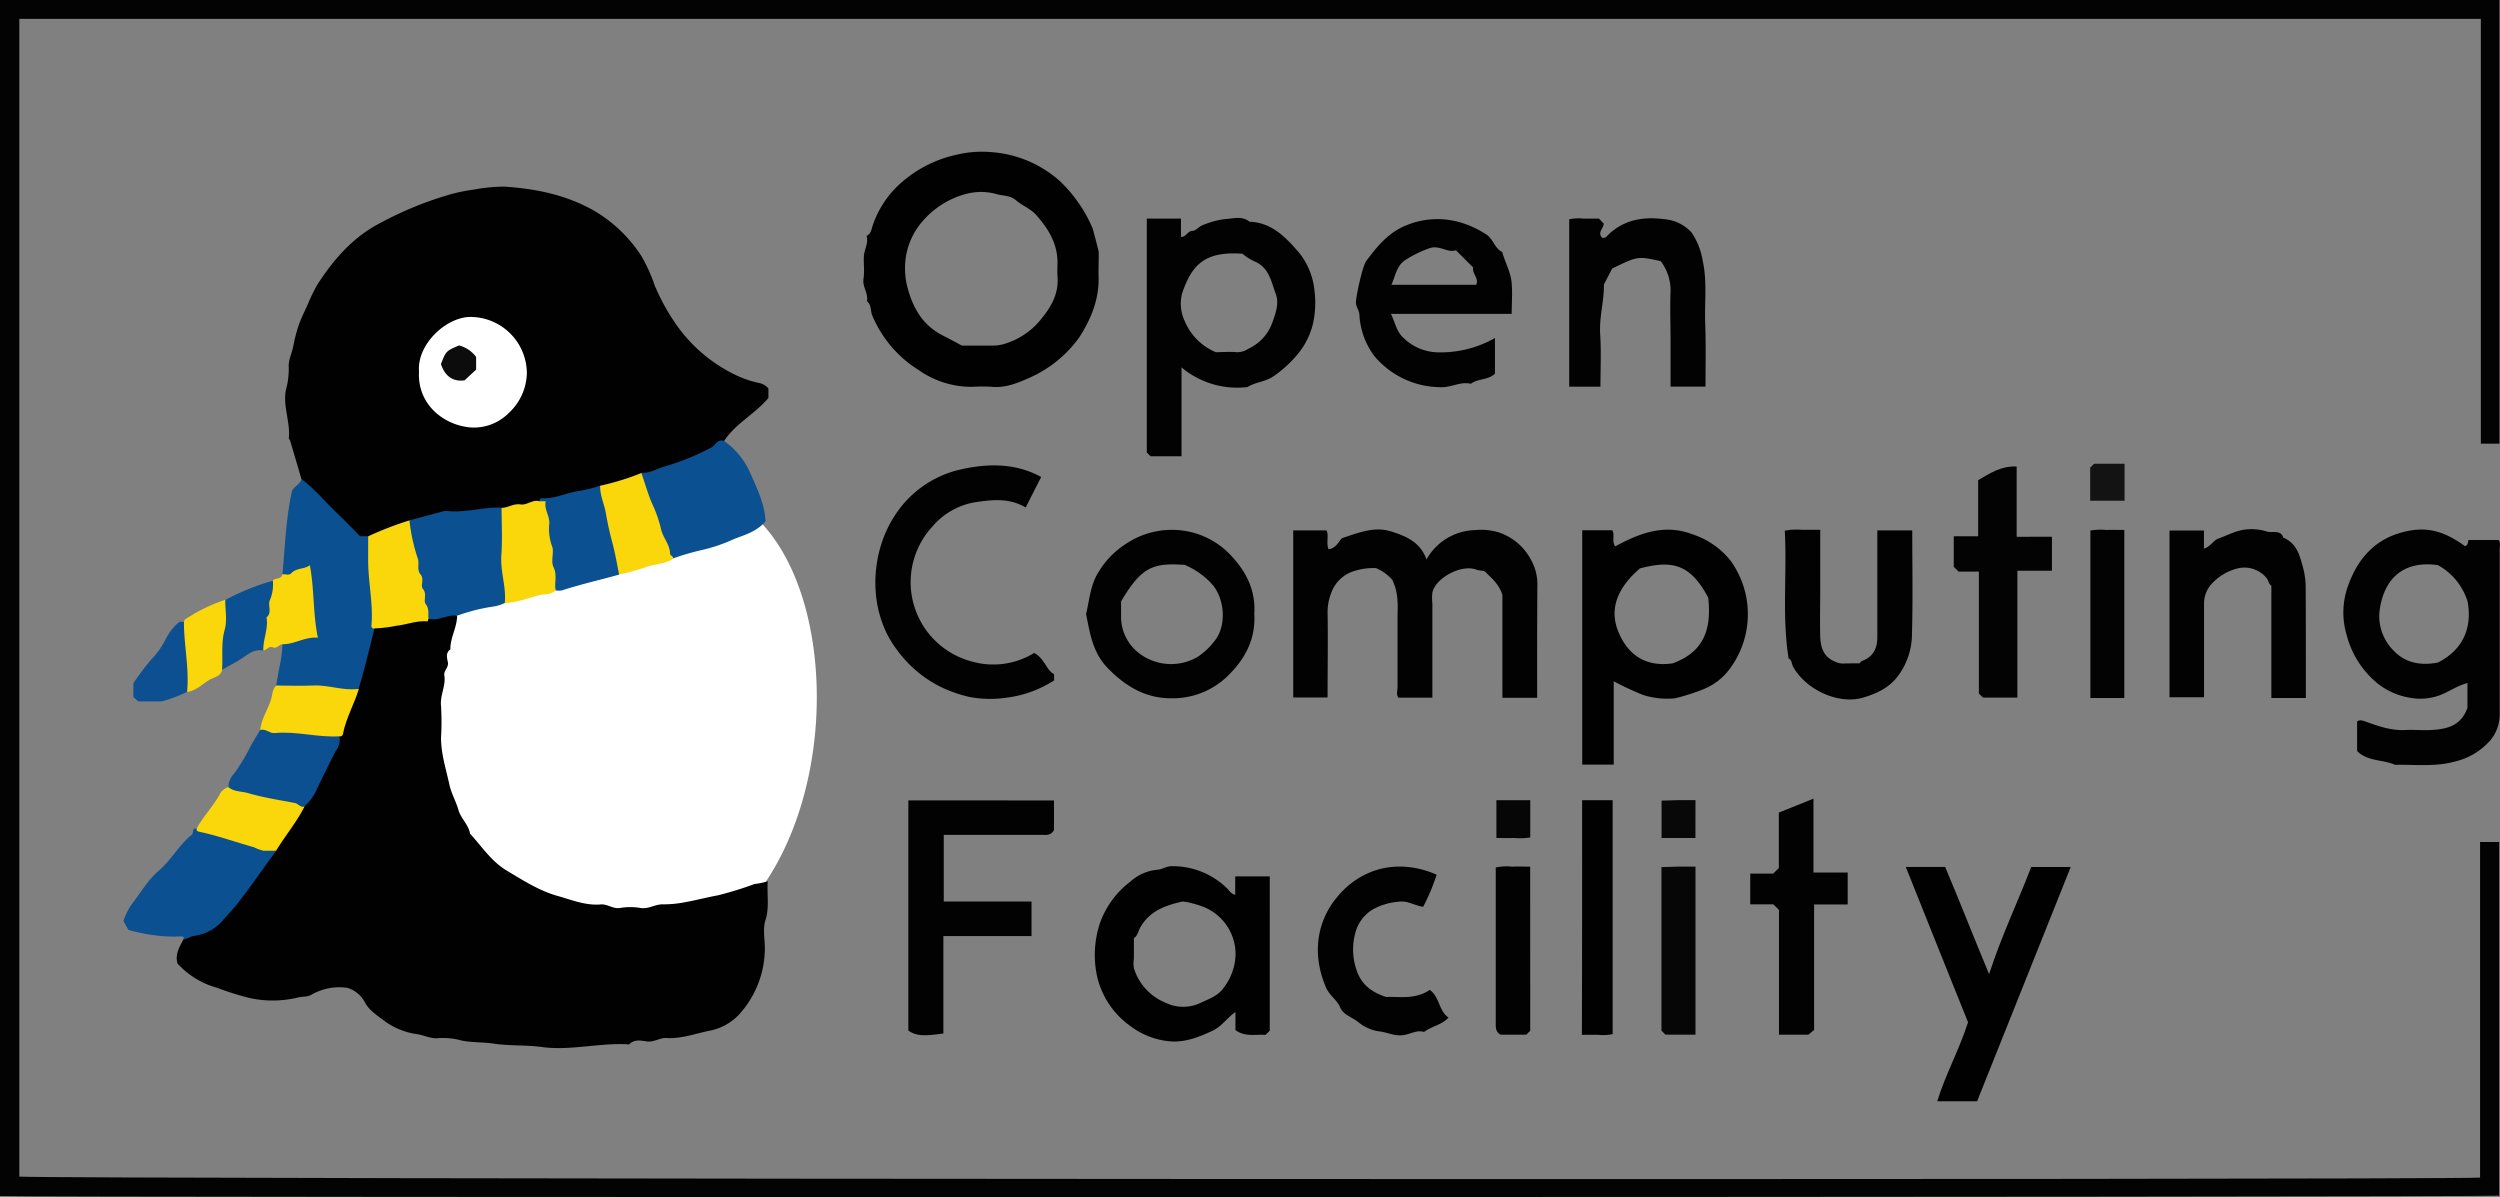 <svg id="Layer_1" data-name="Layer 1" xmlns="http://www.w3.org/2000/svg" viewBox="0 0 491.63 235.42"><rect x="0" y="0" width="491.63" height="235.42" fill="#808080" stroke="none"/><title>temp</title><path d="M138.88,389.46a44.79,44.79,0,0,1,7.53-8.74c14.71-13.38,39.88-20.22,53.89-11.69,22.7,13.83,21.73,71.49-8,87.49-14.17,7.63-34.82,5.74-48-6C126.29,434.49,128.41,405.77,138.88,389.46Z" transform="translate(-55.48 -270.2)" fill="#fff"/><path d="M547,357.45V270.2H55.48v235.2c4.21.32,488.83.25,491.47-.07V435.78h-3.76v66c-11.27.51-481.33.29-483.91-.2V273.91H543.34v83.54Z" transform="translate(-55.48 -270.2)" fill="#030303"/><path d="M145.37,391.27c0,2.3-1.37,4.33-1.32,6.63-1,.69-.64,1.76-.49,2.57.19,1-.86,1.58-.7,2.57.33,2-.88,3.9-.65,6a51.94,51.94,0,0,1,0,6.24c0,3.21,1,6.21,1.66,9.29.4,1.75,1.3,3.25,1.76,4.9s2,2.91,2.29,4.68c2.32,2.51,4.18,5.45,7.24,7.27,3.24,1.94,6.43,4,10.09,5,2.74.78,5.44,1.89,8.37,1.64,1.35-.11,2.4.93,3.81.69a12.17,12.17,0,0,1,4,0c1.6.27,2.9-.75,4.43-.71a21.8,21.8,0,0,0,4.45-.44c2.13-.39,4.22-.94,6.34-1.33a67.82,67.82,0,0,0,7.22-2.23,15.5,15.5,0,0,0,2.59-.53c-.19,2.69.36,5.1-.46,7.67-.6,1.89,0,4.13-.13,6.21a19.35,19.35,0,0,1-5.23,12.51,10.84,10.84,0,0,1-5.91,3.05c-2.69.58-5.36,1.55-8.2,1.38-1.29-.08-2.4.85-3.81.67-1.13-.14-2.46-.5-3.49.55-.1.1-.4,0-.61,0-5.55-.24-11.07,1.3-16.59.55-3.16-.43-6.33-.2-9.42-.66-2.12-.32-4.25-.21-6.3-.6a13.49,13.49,0,0,0-4.44-.5c-1.59.24-2.94-.58-4.42-.78a14,14,0,0,1-6.62-2.78c-1.31-1-2.7-1.84-3.58-3.44a5.76,5.76,0,0,0-3.47-2.88,11,11,0,0,0-7.07,1.36c-.9.5-1.74.3-2.59.53a21.21,21.21,0,0,1-9.38.15,53.93,53.93,0,0,1-6.62-2.07,16.2,16.2,0,0,1-7.74-4.77c-.5-1.77.37-3.24,1.18-4.72a1.66,1.66,0,0,1,1-1.08c4.78-1,7.44-4.66,10.12-8.24,2.12-2.82,4.33-5.58,6.27-8.54s4-5.81,5.84-8.77a71,71,0,0,0,6.84-13.53c1.09-3.26,2.49-6.4,3.43-9.71,1-2.75,1.61-5.59,2.33-8.4a5.45,5.45,0,0,1,1.63-3.28c3.42-1.27,7.09-1.35,10.6-2.17C141.64,391.19,143.51,389.92,145.37,391.27Z" transform="translate(-55.48 -270.2)" fill="#010101"/><path d="M114.76,364.41c-.73-2.5-1.47-5-2.21-7.51,0-.18-.29-.35-.27-.5.32-3.18-1.17-6.25-.6-9.41a16.2,16.2,0,0,0,.59-4.43c-.14-1.52.62-2.87.89-4.31a29.11,29.11,0,0,1,1.11-4.22c.48-1.36,1.14-2.65,1.75-4a31.06,31.06,0,0,1,1.89-3.89c3.25-5,7-9.37,12.53-12.18a68.8,68.8,0,0,1,12.8-5.3,32.68,32.68,0,0,1,5.45-1.18,33.31,33.31,0,0,1,6-.58c6.22.42,12.19,1.63,17.69,4.78a27.83,27.83,0,0,1,9.24,8.88,32.7,32.7,0,0,1,2.61,5.79,42.34,42.34,0,0,0,4.55,8.13,30.26,30.26,0,0,0,11.63,9.59,20.92,20.92,0,0,0,4.67,1.52,3.33,3.33,0,0,1,1.51,1v1.86c-2.57,3.13-6.46,5-8.72,8.47-1.71,2.29-4.35,3.15-6.81,4.17a60.61,60.61,0,0,1-9.17,3c-2.75.88-5.49,1.81-8.32,2.43q-6,1.56-12,2.91c-2.47.64-5,1-7.51,1.43-5.8.71-11.72.48-17.34,2.42-2.94.67-5.65,2.05-8.52,2.93a2.88,2.88,0,0,1-2.62-.52C121.76,372.09,117.67,368.82,114.76,364.41Z" transform="translate(-55.48 -270.2)" fill="#010101"/><path d="M271.55,319.79c0-.22-1.14-4.56-1.25-4.79a27.78,27.78,0,0,0-6.42-9.21,22.65,22.65,0,0,0-13.24-5.66,21.5,21.5,0,0,0-6.93.47A24.2,24.2,0,0,0,232.86,306a19.33,19.33,0,0,0-5.84,8.79c-.17.52-.26,1.43-1.13,1.79.44,1.42-.46,2.68-.53,4.06s.16,2.94-.07,4.36c-.26,1.61,1,2.89.67,4.43.88.67.69,1.8,1,2.68a23.1,23.1,0,0,0,9.1,10.81,18.12,18.12,0,0,0,10.77,3.35,27.46,27.46,0,0,1,3.74,0c2.68.23,5-.73,7.38-1.79a23.93,23.93,0,0,0,9.75-7.91c2.37-3.67,4-7.64,3.81-12.15C271.5,322.91,271.55,321.35,271.55,319.79Zm-11.11,12.88a14.64,14.64,0,0,1-7.51,5.18,8.14,8.14,0,0,1-2,.31c-2.18,0-4.36,0-6.29,0-1.31-.7-2.41-1.31-3.54-1.87-3.85-1.92-5.85-4.92-7.08-9.25a14.86,14.86,0,0,1-.44-6,13.86,13.86,0,0,1,2.75-6.63,17.06,17.06,0,0,1,9.3-6.12,11.36,11.36,0,0,1,5.53,0c1.35.46,2.92.25,4.14,1.31s3,1.72,4,2.94c2.29,2.59,4.12,5.51,4.14,9.18,0,.94-.07,1.88,0,2.81C263.72,327.75,262.32,330.38,260.44,332.67Z" transform="translate(-55.48 -270.2)" fill="#010101"/><path d="M357.76,407.43h-6.83V387.19c-.77-2.34-2.24-3.34-3.4-4.59-.56-.24-1.14-.16-1.73-.38-2.92-1.11-8,1.6-8.64,4.51a9.91,9.91,0,0,0,0,2.18V407.4h-6.67c-.49-.6-.18-1.45-.18-2.23,0-4.47,0-8.94,0-13.42,0-2.32.29-4.68-1-7.47a8.52,8.52,0,0,0-3.25-2.36,12.29,12.29,0,0,0-4.19.55,6.88,6.88,0,0,0-4.47,4,10.53,10.53,0,0,0-.85,4c.1,5.6,0,11.2,0,16.89H309.8V374.5h6.53c.53,1.08-.1,2.37.4,3.7,1.64-.16,2.08-1.84,2.75-2.2,3.45-1.16,6.37-2.28,9.53-1.3,3,.93,5.78,2.12,7,5.52a11.26,11.26,0,0,1,9.61-5.78,11.68,11.68,0,0,1,4.76.51,11.17,11.17,0,0,1,6.32,5.62,9.76,9.76,0,0,1,1.11,4.53C357.75,392.48,357.76,399.86,357.76,407.43Z" transform="translate(-55.48 -270.2)" fill="#020202"/><path d="M546.84,376.39h-5.9c-.22.45,0,.94-.71,1.22-4.56-3.32-8.14-4-12.93-2.56-5.35,1.61-8.45,5.63-10.15,10.58a15.39,15.39,0,0,0-.19,9.46,18.09,18.09,0,0,0,6.2,9.61,13.67,13.67,0,0,0,6.07,2.68,11.06,11.06,0,0,0,5.69-.34c2-.66,3.69-2,5.79-2.51v4.87c-1.29,3.6-4.09,4.17-7.05,4.35-1.66.1-3.33-.07-5,0-2.75.19-5.29-.69-7.79-1.58-.74-.26-1.27-.5-1.86-.09v5.81c2.13,2.12,5.07,1.63,7.44,2.71,4-.07,8,.44,11.91-.67a13.31,13.31,0,0,0,6.31-3.57,7.91,7.91,0,0,0,2.38-5.58c0-10.72,0-21.44,0-32.16C547,377.87,547.31,377,546.84,376.39Zm-11.94,24.1c-3.43.66-6.37.05-8.6-2.23a9.61,9.61,0,0,1-2.92-7.43c.42-4.8,3.09-10.66,11.51-9.5a12.35,12.35,0,0,1,5.87,7.24C541.59,393.36,540.12,397.84,534.9,400.49Z" transform="translate(-55.48 -270.2)" fill="#020202"/><path d="M314,327.55a14.24,14.24,0,0,0-2.92-7.5c-2.59-3-5.37-6.09-9.87-6.24-1.45-1.21-3.18-.62-4.74-.54a16.75,16.75,0,0,0-4.47,1.2c-.72.25-1.33,1.12-2,1.13-1,0-1.22,1.24-2.28,1.19v-3.6H281c0,15.59,0,30.86,0,46l.74.74h6.09V342.45a17,17,0,0,0,13,3.86c1.55-1,3.47-1,5.08-2.11a23,23,0,0,0,4.92-4.55,14.49,14.49,0,0,0,3.09-7.11A19.38,19.38,0,0,0,314,327.55Zm-8.38,6.25a8.94,8.94,0,0,1-4.68,5,3.88,3.88,0,0,1-2.23.66c-1.44-.13-2.9,0-4.14,0a11.36,11.36,0,0,1-6.12-6.14,8,8,0,0,1-.47-5.56c1.86-5.27,4.2-8.22,11.83-7.66a10.79,10.79,0,0,0,2.47,1.55c2.76,1.21,3.16,3.85,4,6.12C307.12,329.75,306.35,331.81,305.63,333.8Z" transform="translate(-55.48 -270.2)" fill="#020202"/><path d="M395.84,380.51a15.82,15.82,0,0,0-7.43-5.2c-5.63-2.19-10.53-.23-15.31,2.34-.73-1.13,0-2.25-.56-3.17h-5.91v46.08h6.19V404.17a57.48,57.48,0,0,0,5.74,2.68,15.62,15.62,0,0,0,6.28.68,40.76,40.76,0,0,0,5.79-1.86,12,12,0,0,0,4.94-3.85A18,18,0,0,0,395.84,380.51Zm-11.43,20.14c-6.09.87-9.18-2.51-10.7-6.27s-.87-8,4.28-12.41c6.64-1.75,10-.61,13.42,5.75C392,393.4,391,398.25,384.41,400.65Z" transform="translate(-55.48 -270.2)" fill="#010101"/><path d="M305.18,442.55h-6.79v3.63a2.43,2.43,0,0,1-1.33-1,15.25,15.25,0,0,0-11.2-4.64c-1.09,0-1.84.67-2.86.7a9.14,9.14,0,0,0-5.24,2.34,17.6,17.6,0,0,0-6.05,8.38,20,20,0,0,0-.61,9.62,16.44,16.44,0,0,0,6.57,10.32,15.14,15.14,0,0,0,8.08,3.1c3,.17,5.59-.9,8.2-2.11,1.73-.8,2.76-2.44,4.48-3.69v3.57c1.93,1.42,4,.78,5.91.95l.84-.84Zm-9,21.81c-1.1,1.71-3.09,2.32-4.88,3.18a7.92,7.92,0,0,1-6.63-.16,10.71,10.71,0,0,1-6.21-6.79,6.41,6.41,0,0,1,0-1.86v-4.05c.75-.45.84-1.33,1.21-2,1.79-3.27,4.87-4.39,8.18-5.16.72-.17,3.88.78,4.78,1.23a10,10,0,0,1,5.82,9.39A11.21,11.21,0,0,1,296.18,464.36Z" transform="translate(-55.48 -270.2)" fill="#010101"/><path d="M262.75,427.61v5.82c-.55,1-1.38,1-2.22.95H241.07v13.11h17.26v6.79H241v19.16c-4.08.57-5.37.46-6.89-.57V427.6Z" transform="translate(-55.48 -270.2)" fill="#020202"/><path d="M352.75,325.84c-.17-2.14-1.29-4-1.85-6.09-1.61-.73-1.72-2.73-3.43-3.62a18.73,18.73,0,0,0-5.59-2.4,16,16,0,0,0-9.55.66c-3.7,1.39-6,4.2-8.2,7.17-.72,1-2.05,7.08-2,8.23.06.89.73,1.54.69,2.55a14.92,14.92,0,0,0,2.88,7.82,17.1,17.1,0,0,0,13.36,6.18c1.94,0,3.71-1.15,5.67-.67,1.42-1.07,3.46-.7,4.74-2v-7a21.68,21.68,0,0,1-11.28,2.82,10,10,0,0,1-6.68-2.81c-1.42-1.26-1.64-3-2.5-4.76h23.74C352.78,329.76,352.91,327.79,352.75,325.84Zm-7,.37H329.11c.78-1.75,1-3.68,2.66-4.83a23,23,0,0,1,4.63-2.3c2.11-.86,3.65.93,5.39.33l3.4,3.4C344.92,324,346.38,324.91,345.78,326.21Z" transform="translate(-55.48 -270.2)" fill="#020202"/><path d="M430.26,440.69H438c2.94,6.95,5.62,13.84,8.64,21.08,2.43-7.51,5.62-14.12,8.28-21.07h7.77c-6.14,15.35-12.25,30.66-18.41,46.07h-7.84c1.64-5.31,4.31-10.09,6.06-15.54C438.53,461.38,434.43,451.13,430.26,440.69Z" transform="translate(-55.48 -270.2)" fill="#010101"/><path d="M260.23,364l-3.05,6c-3.32-2-6.91-1.49-10.16-1a14.18,14.18,0,0,0-8.25,4.82,16.13,16.13,0,0,0,7.8,26.46,15.38,15.38,0,0,0,12.28-1.67c2.06,1.05,2.33,3.33,3.92,4.18V404a22.32,22.32,0,0,1-9.28,3.39,21.9,21.9,0,0,1-7.4-.14,26.52,26.52,0,0,1-6-2.16,23.85,23.85,0,0,1-8.24-7.12c-5.8-7.64-5.29-18.78-.54-26.17a20.82,20.82,0,0,1,12.94-9.25C249.71,361.3,255.18,361.23,260.23,364Z" transform="translate(-55.48 -270.2)" fill="#020202"/><path d="M297.77,379.67a15.8,15.8,0,0,0-11.54-5.27,16.07,16.07,0,0,0-8.94,2.5,17.13,17.13,0,0,0-5.75,5.73c-1.63,2.57-1.81,5.51-2.48,8.33.77,3.83,1.31,7.64,4.33,10.7,3.53,3.58,7.44,5.91,12.56,5.86a15.47,15.47,0,0,0,11.19-4.62c3.34-3.33,5.28-7.16,5-12C302.42,386.51,300.73,382.88,297.77,379.67Zm-3.45,16.58a13.55,13.55,0,0,1-3.35,3.14,10.34,10.34,0,0,1-12.13-1.27,9.09,9.09,0,0,1-2.9-6.25c0-1.13,0-2.28,0-3.4,4.05-6.86,6.31-7.59,12.51-7.19a15.41,15.41,0,0,1,5.33,3.75C296.36,387.88,296.75,393.3,294.32,396.25Z" transform="translate(-55.48 -270.2)" fill="#020202"/><path d="M508.93,407.46h-6.78V385.38c-.55-.37-.56-.94-.81-1.32a5.61,5.61,0,0,0-5.91-2.06,10.24,10.24,0,0,0-5,3,5.65,5.65,0,0,0-1.52,3.76c0,6.14,0,12.28,0,18.56h-6.79V374.53h6.77v3.55c1.29-.36,1.76-1.58,2.91-2s2.12-.88,3.22-1.27a9.87,9.87,0,0,1,6.26-.08c1.05.33,2.67-.45,3.23,1.21,2.61,1.09,3.19,3.4,3.86,5.86a15.48,15.48,0,0,1,.53,4.14C508.94,393,508.93,400.1,508.93,407.46Z" transform="translate(-55.48 -270.2)" fill="#020202"/><path d="M390.87,346.23H384v-9c0-3.22-.13-6.46,0-9.67a9.54,9.54,0,0,0-1.93-6c-4.52-1-4.52-1-9.56,1.45l-1.62,3.14c.06,3.16-.95,6.42-.73,9.82s.05,6.81.05,10.27h-6.14V313.32a9.26,9.26,0,0,1,2.86-.13c1,0,2,0,3,0l.94,1c-.08.94-1.29,1.72-.33,2.76.29,0,.58.08.85-.21,3.11-3.3,7.13-4,11.31-3.44a8.15,8.15,0,0,1,5.41,2.59,13.83,13.83,0,0,1,2.22,5.64c.9,4.1.32,8.17.48,12.25S390.87,342,390.87,346.23Z" transform="translate(-55.48 -270.2)" fill="#020202"/><path d="M114.76,364.41c2.59,1.91,4.61,4.42,6.92,6.62,1.58,1.5,3.09,3.08,4.63,4.62h1.57a1.5,1.5,0,0,1,.64,1c.13,5.7,1.58,11.36.61,17.1-1,4-1.93,7.95-3.12,11.87a4.1,4.1,0,0,1-.54.3c-2,.76-13.66.07-15.7-.93.29-1.34.48-2.72.74-4a21.79,21.79,0,0,0,.51-4.08c1.38-1.76,4-1.05,5.55-2.75a68.28,68.28,0,0,0-.93-11.7c-1.51.42-2.89,2-4.62.7.51-5.48.69-11,1.87-16.39C113.31,365.81,114.5,365.48,114.76,364.41Z" transform="translate(-55.48 -270.2)" fill="#0b5090"/><path d="M421.17,400.64c.19-.19.31-.41.49-.47,2.19-.8,3-2.46,3-4.66,0-6.95,0-13.91,0-21h6.87c0,7,.14,14-.07,20.91a13.83,13.83,0,0,1-2.65,7.6c-1.7,2.38-4.27,3.57-6.91,4.36-4.89,1.46-11.38-1.57-13.85-6.16-.27-.51-.17-1.25-.83-1.51-1.34-8.31-.29-16.68-.76-25.14a11.74,11.74,0,0,1,3.38-.18c1.13,0,2.26,0,3.59,0V386c0,3.12-.08,6.24,0,9.35.07,2.14.64,4.08,3,5a3.83,3.83,0,0,0,1.42.34C418.93,400.65,420.07,400.64,421.17,400.64Z" transform="translate(-55.48 -270.2)" fill="#020202"/><path d="M459,375.75v6.69h-6.8v24.94h-6.75l-.82-.78v-24h-4l-.94-.94v-6h4.8V364.62c2.32-1.34,4.51-2.83,7.57-2.68v13.82Z" transform="translate(-55.48 -270.2)" fill="#030303"/><path d="M404.19,442l1.1-1.1V430l6.81-2.74c0,5,0,9.69,0,14.53h6.73v6.28h-6.6v24.67l-1.14.93h-5.77V449.14l-1.1-1.1h-4.55V442Z" transform="translate(-55.48 -270.2)" fill="#020202"/><path d="M338,442.21a40.92,40.92,0,0,1-2.65,6.31c-1.67-.22-3.06-1.25-4.75-1a12.7,12.7,0,0,0-5,1.43,7.7,7.7,0,0,0-3.33,3.86,12.35,12.35,0,0,0-.11,7.88c.85,2.8,2.65,4.5,5.9,5.57,2.45-.13,5.63.59,8.59-1.39,1.95,1.38,1.76,4.15,3.68,5.44-1.31,1.44-3.21,1.65-4.82,2.83-1.44-.49-2.86.57-4.46.66s-2.9-.65-4.41-.78a8.42,8.42,0,0,1-4.14-1.89c-1.18-.92-2.9-1.39-3.48-2.83s-2.09-2.33-2.75-3.85c-3-6.93-1.6-13.31,2.11-17.78C323.6,440.32,331.18,439.2,338,442.21Z" transform="translate(-55.48 -270.2)" fill="#020202"/><path d="M109.77,437.5c-2.42,3.35-4.78,6.75-7.28,10-1,1.35-2.24,2.57-3.34,3.88a9.15,9.15,0,0,1-5.59,2.88c-.74.12-1.24.58-1.91.69a.47.47,0,0,0-.5-.61,27.4,27.4,0,0,1-3.74-.05,35.91,35.91,0,0,1-6.67-1.21l-1-1.79a15.54,15.54,0,0,1,1.51-3.09c1.8-2.28,3.23-4.87,5.48-6.8,2.43-2.07,3.91-5,6.42-7,.48-.38,0-1.37,1-1.31C99.59,433.74,104.68,435.6,109.77,437.5Z" transform="translate(-55.48 -270.2)" fill="#0b5090"/><path d="M181.6,363.16c1.73.16,3.15-.85,4.72-1.27a47.59,47.59,0,0,0,9-3.67c.85-.43,1.26-1.76,2.54-1.31a15.2,15.2,0,0,1,5,5.95c1.39,3.2,3,6.32,3.16,9.84-1.65,2-4,2.66-6.1,3.46a32.49,32.49,0,0,1-6.27,2.17,48.78,48.78,0,0,0-5.82,1.69,2,2,0,0,1-1.14-1c-2.1-4.81-3.81-9.76-5.43-14.74A1.3,1.3,0,0,1,181.6,363.16Z" transform="translate(-55.48 -270.2)" fill="#0b5090"/><path d="M136,372.53l6.4-1.71a2.36,2.36,0,0,1,.86-.15c3.66.45,7.22-.81,10.86-.64a3.91,3.91,0,0,1,.93,2.57c.17,4.53-.14,9.08.53,13.6a3.16,3.16,0,0,1-.83,2.58,7.93,7.93,0,0,1-2.18.69,35.08,35.08,0,0,0-7.19,1.81c-1.93-.3-3.67,1.1-5.62.62a4.33,4.33,0,0,1-1.25-2.76q-1.31-6.54-2.74-13C135.5,374.91,135.08,373.66,136,372.53Z" transform="translate(-55.48 -270.2)" fill="#0b5090"/><path d="M366.61,427.56h6v46a8.73,8.73,0,0,1-2.87.13c-1,0-2,0-3.18,0C366.61,458.36,366.61,443.1,366.61,427.56Z" transform="translate(-55.48 -270.2)" fill="#010101"/><path d="M473.23,407.46h-6.67V374.53a12.33,12.33,0,0,1,3.18-.11c1.13-.05,2.26,0,3.49,0Z" transform="translate(-55.48 -270.2)" fill="#030303"/><path d="M388.9,473.67H383l-.79-.79V440.71c1,0,2.11-.07,3.21-.09s2.25,0,3.48,0C388.9,451.62,388.9,462.51,388.9,473.67Z" transform="translate(-55.48 -270.2)" fill="#060606"/><path d="M356.4,472.9l-.77.77h-5.07c-.93-.53-.94-1.32-.94-2.18,0-4.15,0-8.31,0-12.46V440.79a10.51,10.51,0,0,1,3.27-.16c1.13-.06,2.26,0,3.5,0Z" transform="translate(-55.48 -270.2)" fill="#020202"/><path d="M122.26,415a3.75,3.75,0,0,1-.71,2.81c-1.29,2.47-2.51,5-3.71,7.47a9.82,9.82,0,0,1-2.45,3.46c-3.27.89-6.22-.68-9.26-1.34-2-.43-4.41-.24-5.73-2.41a3.84,3.84,0,0,1,1.09-2.62,36.17,36.17,0,0,0,3-4.9c.66-1.27,1.42-2.48,2.14-3.72,2.91-1.12,5.89-.33,8.79-.09C117.7,413.85,120.21,413.48,122.26,415Z" transform="translate(-55.48 -270.2)" fill="#0c5091"/><path d="M161.61,368.78a.47.47,0,0,1,.49-.61c2.62.16,4.94-1.17,7.48-1.46a27.45,27.45,0,0,0,3.9-1c2.13,5.64,4,11.33,3.75,17.49-3.75,1.05-7.56,1.9-11.27,3.11a4.13,4.13,0,0,1-1.22,0c-1.71-3.19-1.41-6.79-1.93-10.2C162.44,373.64,162.17,371.19,161.61,368.78Z" transform="translate(-55.48 -270.2)" fill="#0b5090"/><path d="M161.61,368.78h1.19c-.36,1.52.73,2.75.71,4.29a10,10,0,0,0,.5,4.46c.54,1.23-.3,2.93.33,4.22.74,1.53.15,3,.39,4.52-.89,1-2.2.7-3.26,1-2.23.55-4.4,1.45-6.73,1.54.34-3.17-.9-6.21-.67-9.4s.05-6.23.05-9.34c1.28,0,2.36-.91,3.76-.67C159.12,369.58,160.26,368.35,161.61,368.78Z" transform="translate(-55.48 -270.2)" fill="#f9d70b"/><path d="M177.23,383.15c-.42-2-.74-4-1.27-6s-1-4-1.33-6c-.31-1.8-1.17-3.52-1.14-5.43a50.13,50.13,0,0,0,8.12-2.5c.72,2.07,1.31,4.2,2.19,6.19a25,25,0,0,1,1.68,4.86c.37,1.69,1.75,3,1.77,4.83,0,.35.69.46.6,1-1.57,1-3.45,1-5.15,1.56A35,35,0,0,1,177.23,383.15Z" transform="translate(-55.48 -270.2)" fill="#f9d70b"/><path d="M100.4,425c1.12.93,2.59.79,3.88,1.17,3,.88,6.11,1.35,9.19,1.94.68.13,1.11,1,1.92.64-1.55,3.12-3.82,5.78-5.62,8.75-.82,0-1.65,0-2.47,0a8.54,8.54,0,0,1-1.88-.69c-3.59-1-7.11-2.28-10.78-3.05-.32-.07-.56-.23-.49-.62,1.26-2.33,3.13-4.24,4.44-6.55A2.79,2.79,0,0,1,100.4,425Z" transform="translate(-55.48 -270.2)" fill="#f9d70b"/><path d="M122.26,415c-4.28.27-8.48-1.06-12.77-.64-1,.1-1.78-.94-2.84-.61.22-2.21,1.53-4,2.16-6.11.26-.86.2-1.93,1-2.63,2.39,0,4.78.11,7.16,0,3.07-.18,6,1.1,9.08.65-.89,3-2.54,5.76-3.13,8.89C122.82,414.85,122.65,415.08,122.26,415Z" transform="translate(-55.48 -270.2)" fill="#f9d70b"/><path d="M111,383.15c.59-.11,1.28.29,1.77-.23,1-1.07,2.56-.74,3.64-1.57.9,4.64.58,9.39,1.58,14.26-2.54-.24-4.58,1.33-7,1.28-.66.09-1.08.93-1.87.62s-1.21.53-1.87.62a3.53,3.53,0,0,1-.47-3.25c.7-3.52.42-7.25,2.35-10.49C109.61,383.76,110.82,384.21,111,383.15Z" transform="translate(-55.48 -270.2)" fill="#f9d70b"/><path d="M109.14,384.4a7.94,7.94,0,0,1-.57,3.79c-.52,1,.52,2.45-.68,3.42.41,2.24-.73,4.33-.62,6.54-1.64-.39-3,.66-4.07,1.42-1.31.89-2.71,1.54-4,2.33a2.48,2.48,0,0,1-.84-1.93c.06-4-.06-8,1.47-11.81A47.09,47.09,0,0,1,109.14,384.4Z" transform="translate(-55.48 -270.2)" fill="#0b5090"/><path d="M99.77,388.15c0,2,.42,4.06-.1,5.88-.75,2.65-.33,5.25-.52,7.86-.22,1.33-1.56,1.48-2.39,1.95-1.47.83-2.68,2.21-4.49,2.43-1.31-2.7-1.71-11.42-.62-13.74.07-.17.09-.44.22-.51A32.92,32.92,0,0,1,99.77,388.15Z" transform="translate(-55.48 -270.2)" fill="#f9d70b"/><path d="M91.65,392.52c0,4.59,1.07,9.13.62,13.74a30.42,30.42,0,0,1-4.94,1.87c-1.45,0-2.9,0-4.34,0-.65,0-.79-.59-1.28-.8v-2.78a55.08,55.08,0,0,1,3.34-4.46,16.93,16.93,0,0,0,3.21-4.58,10.32,10.32,0,0,1,2.48-3C90.89,392.39,91.34,392.52,91.65,392.52Z" transform="translate(-55.48 -270.2)" fill="#0c5091"/><path d="M349.75,427.56h6.66v7.32a12.21,12.21,0,0,1-3.17.11c-1.13.05-2.26,0-3.49,0Z" transform="translate(-55.48 -270.2)" fill="#060606"/><path d="M388.89,435h-6.66v-7.36c1,0,2.08-.07,3.18-.09s2.26,0,3.49,0C388.89,430,388.89,432.32,388.89,435Z" transform="translate(-55.48 -270.2)" fill="#080808"/><path d="M473.28,361.39v7.28h-6.76v-6.51l.77-.77Z" transform="translate(-55.48 -270.2)" fill="#131313"/><path d="M136,372.53a35.35,35.35,0,0,0,1.62,7.45c.4,1.09-.25,2.23.57,3.2s-.14,2.13.5,2.89c.81,1,0,2.21.5,2.91.77,1,.43,1.95.56,2.92-.07.17-.16.5-.21.5-2.09-.2-4,.63-6.09.85a27,27,0,0,1-4.32.53.47.47,0,0,1-.61-.48c.41-4.47-.71-8.86-.64-13.31,0-1.44,0-2.88,0-4.32A66.1,66.1,0,0,1,136,372.53Z" transform="translate(-55.48 -270.2)" fill="#f9d70b"/><path d="M137.88,343.25c-.43-5.4,5.48-10.85,10.31-10.72a11.13,11.13,0,0,1,10.9,11,11,11,0,0,1-3.55,7.88,9.67,9.67,0,0,1-7.5,2.85C142.88,353.85,137.51,349.83,137.88,343.25Z" transform="translate(-55.48 -270.2)" fill="#fff"/><path d="M142.19,341.8c1-2.57,1-2.57,3.56-3.67a6.11,6.11,0,0,1,3.36,2.26v2.5L146.83,345C144.37,345.32,142.93,344,142.19,341.8Z" transform="translate(-55.48 -270.2)" fill="#0c0c0c"/></svg>